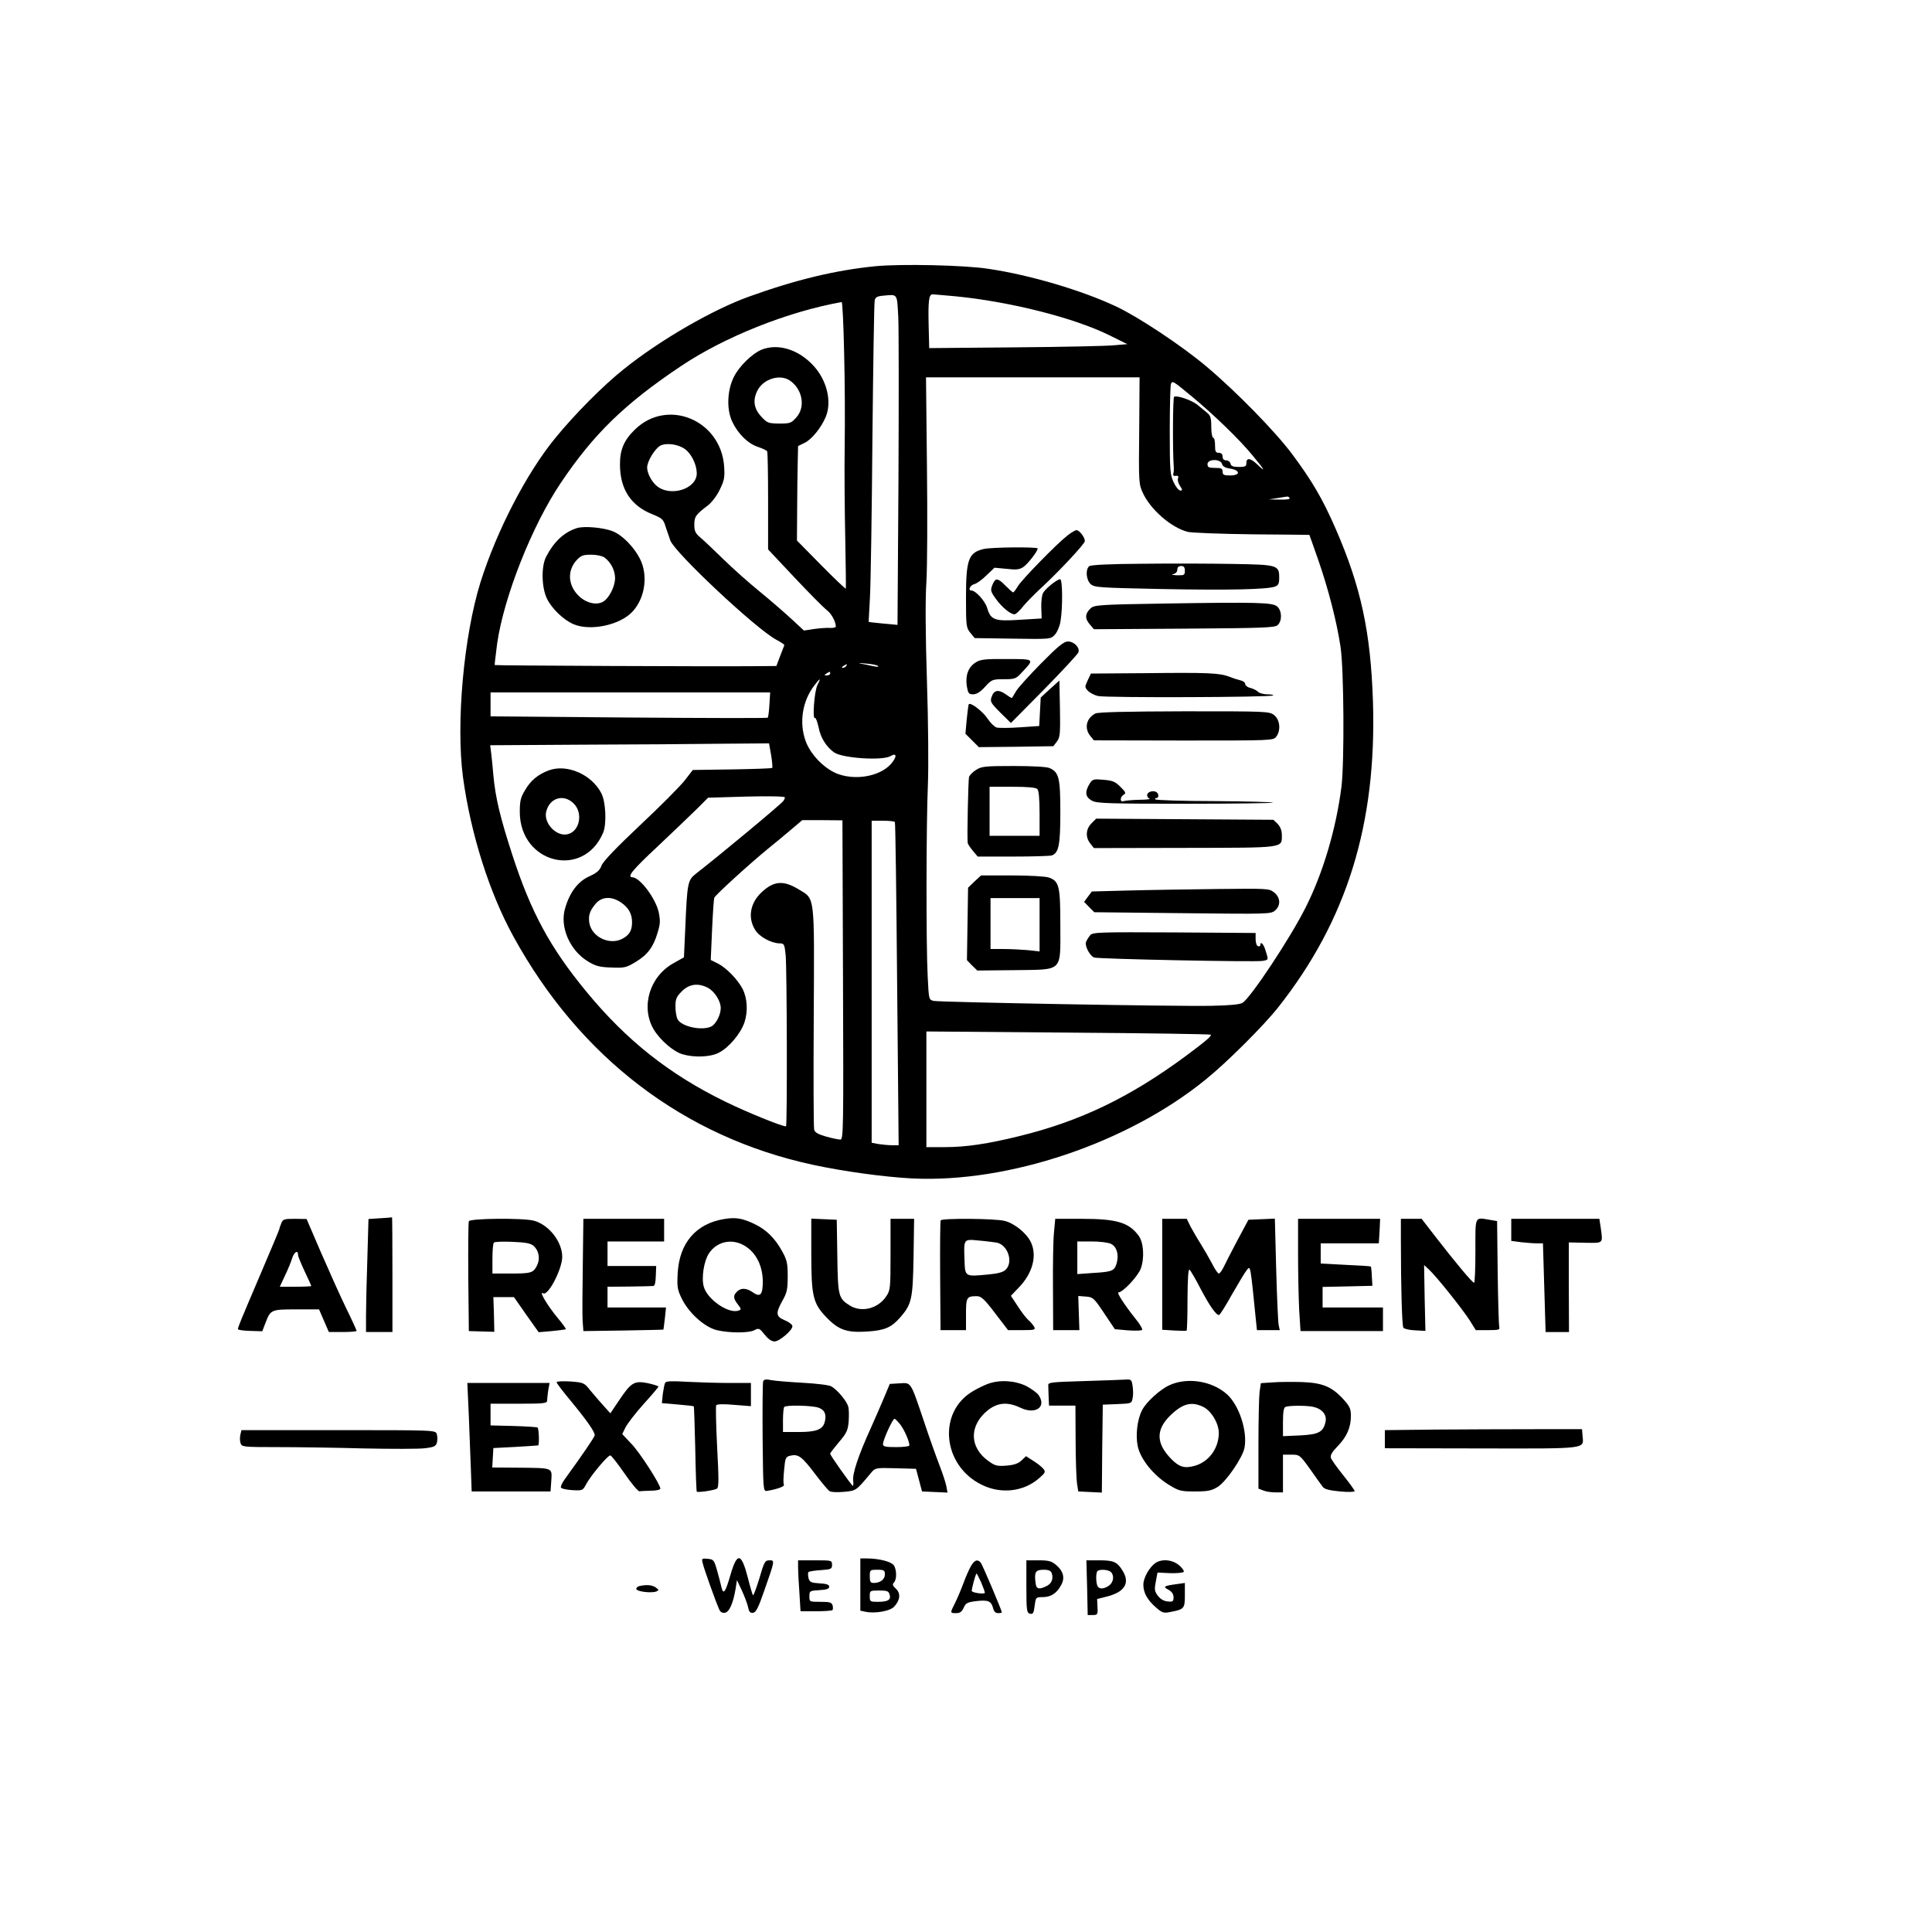 <?xml version="1.0" standalone="no"?>
<!DOCTYPE svg PUBLIC "-//W3C//DTD SVG 20010904//EN"
 "http://www.w3.org/TR/2001/REC-SVG-20010904/DTD/svg10.dtd">
<svg version="1.0" xmlns="http://www.w3.org/2000/svg"
 width="1024pt" height="1024pt" viewBox="0 0 1024 1024"
 preserveAspectRatio="xMidYMid meet">

<g transform="translate(0,1024) scale(0.1,-0.1)"
fill="#000000" stroke="none">
<path d="M4640 8829 c-211 -21 -420 -71 -670 -161 -192 -69 -470 -229 -663
-384 -110 -87 -263 -242 -365 -367 -152 -186 -309 -490 -395 -762 -89 -285
-131 -749 -93 -1035 41 -299 139 -611 268 -845 352 -641 904 -1062 1588 -1209
163 -35 374 -64 525 -72 509 -25 1141 187 1555 524 112 90 308 286 384 382
365 462 523 972 503 1620 -12 372 -64 610 -198 918 -70 160 -124 252 -231 396
-89 119 -295 330 -453 463 -129 109 -361 263 -478 318 -180 85 -455 167 -677
200 -126 20 -466 27 -600 14z m121 -269 c3 -63 3 -456 1 -874 l-5 -758 -76 7
c-42 4 -76 8 -77 9 0 0 3 60 7 131 4 72 10 450 13 840 4 391 9 720 12 732 3
18 13 23 47 26 76 7 71 13 78 -113z m299 110 c291 -28 632 -114 820 -207 l95
-47 -70 -6 c-38 -4 -275 -9 -525 -11 l-455 -4 -3 120 c-3 129 1 165 21 165 6
0 59 -5 117 -10z m-586 -297 c4 -148 5 -371 3 -498 -2 -126 0 -347 3 -490 3
-143 4 -262 3 -265 -2 -2 -61 54 -131 125 l-128 130 1 160 c0 88 2 201 3 251
l2 90 35 17 c36 17 87 79 111 136 34 80 8 192 -62 270 -80 89 -191 123 -279
87 -49 -21 -117 -87 -145 -143 -36 -71 -40 -173 -9 -238 30 -64 84 -117 137
-134 24 -8 45 -18 48 -23 3 -4 5 -123 5 -264 l0 -256 141 -150 c78 -83 154
-159 169 -171 25 -17 49 -62 49 -88 0 -5 -15 -8 -32 -7 -18 1 -56 -2 -85 -6
l-52 -8 -69 64 c-37 34 -112 99 -166 143 -54 44 -140 120 -191 170 -50 49
-106 102 -123 116 -26 22 -32 34 -32 68 0 43 7 53 73 103 19 15 48 52 62 83
24 49 27 64 23 124 -18 245 -300 362 -472 195 -59 -57 -81 -108 -80 -189 1
-128 58 -215 170 -260 54 -22 60 -27 72 -67 8 -24 19 -56 25 -73 25 -66 456
-470 562 -526 25 -13 44 -26 42 -29 -1 -3 -11 -29 -22 -57 l-20 -53 -125 -1
c-188 -2 -1365 3 -1368 6 -1 1 5 52 13 114 35 245 184 624 337 851 174 259
337 418 635 618 232 156 568 290 854 341 4 1 10 -119 13 -266z m-289 -149 c68
-45 86 -141 36 -196 -27 -31 -34 -33 -91 -33 -59 1 -64 3 -96 38 -39 42 -45
87 -19 138 32 61 118 87 170 53z m1853 -266 c-3 -272 -2 -285 19 -330 41 -89
150 -184 238 -207 22 -5 175 -11 343 -13 166 -1 302 -3 302 -3 0 0 21 -58 46
-130 54 -155 99 -329 119 -463 18 -116 21 -611 5 -742 -28 -221 -97 -456 -190
-640 -80 -160 -290 -477 -334 -505 -15 -9 -65 -14 -166 -16 -187 -4 -1437 19
-1471 26 -26 6 -26 7 -32 128 -9 166 -8 814 1 1017 4 91 2 338 -5 550 -8 245
-9 436 -3 525 5 78 6 353 3 613 l-5 472 566 0 566 0 -2 -282z m280 180 c121
-101 250 -226 321 -312 67 -81 73 -94 22 -45 -34 32 -56 34 -55 3 0 -16 -7
-19 -40 -19 -31 0 -42 5 -44 18 -2 9 -12 17 -23 17 -12 0 -19 7 -19 20 0 13
-7 20 -20 20 -17 0 -20 7 -20 40 0 22 -4 40 -10 40 -5 0 -10 26 -10 58 0 47
-4 60 -23 75 -12 10 -35 29 -51 42 -30 24 -108 51 -123 42 -7 -4 -8 -287 -2
-367 1 -14 1 -32 -2 -40 -3 -10 2 -14 13 -12 12 2 16 -2 12 -13 -4 -8 1 -26
10 -40 14 -21 14 -25 2 -25 -8 0 -24 19 -35 43 -19 40 -21 60 -21 274 0 127 3
238 6 247 8 20 10 18 112 -66z m-2688 -278 c34 -24 62 -81 63 -127 2 -86 -144
-130 -215 -66 -27 24 -48 67 -48 95 0 33 41 100 70 116 32 16 94 8 130 -18z
m2847 -79 c3 -13 17 -21 44 -25 54 -9 54 -36 -1 -36 -33 0 -40 3 -40 20 0 17
-7 20 -40 20 -33 0 -40 3 -40 20 0 28 69 29 77 1z m358 -181 c4 -6 -15 -9 -52
-8 l-58 1 45 7 c25 4 48 8 52 8 4 1 10 -2 13 -8z m-2181 -890 c5 -5 -8 -5 -30
0 -22 5 -50 11 -64 13 -14 3 0 3 30 0 30 -2 59 -8 64 -13z m-169 0 c-3 -5 -12
-10 -18 -10 -7 0 -6 4 3 10 19 12 23 12 15 0z m-85 -40 c0 -5 -8 -10 -17 -10
-15 0 -16 2 -3 10 19 12 20 12 20 0z m-68 -62 c-16 -34 -27 -183 -13 -173 5 2
13 -21 20 -51 10 -54 41 -103 82 -132 45 -31 258 -45 300 -19 28 17 34 1 11
-30 -51 -72 -182 -102 -286 -67 -73 25 -151 104 -177 179 -34 97 -16 210 47
292 32 42 37 42 16 1z m-254 -103 c-2 -35 -6 -66 -9 -69 -3 -3 -334 -2 -737 1
l-732 6 0 64 0 63 741 0 741 0 -4 -65z m9 -267 c6 -35 8 -65 6 -68 -3 -3 -98
-6 -213 -8 l-208 -3 -45 -58 c-26 -32 -132 -139 -237 -237 -125 -118 -194
-190 -202 -212 -9 -25 -24 -38 -65 -57 -60 -27 -104 -85 -128 -170 -29 -97 24
-221 120 -280 41 -25 61 -31 124 -33 71 -3 80 -1 131 30 63 38 94 80 116 157
14 45 14 63 5 107 -17 74 -99 182 -138 184 -33 1 -2 38 135 166 81 76 173 165
206 197 l59 59 203 6 c118 3 204 1 204 -4 0 -5 -4 -14 -8 -19 -11 -17 -350
-298 -465 -387 -42 -33 -45 -49 -55 -288 l-7 -154 -55 -31 c-127 -70 -175
-231 -106 -350 34 -57 105 -119 154 -133 61 -18 147 -15 191 8 54 27 117 102
137 162 19 58 15 129 -11 178 -25 48 -84 109 -128 132 l-40 20 7 159 c4 87 9
165 12 171 7 16 193 185 284 259 36 29 91 75 123 102 l59 50 106 0 107 -1 3
-846 c3 -794 2 -846 -14 -846 -10 0 -44 7 -76 16 -44 13 -60 22 -63 38 -3 11
-4 282 -2 600 3 660 8 618 -83 674 -79 47 -129 43 -193 -17 -61 -56 -75 -135
-35 -199 22 -37 85 -71 129 -72 25 0 27 -4 33 -61 7 -67 9 -909 2 -909 -23 0
-210 76 -322 131 -297 145 -524 325 -737 584 -192 233 -293 421 -391 722 -65
200 -90 304 -101 423 -3 36 -8 86 -11 112 l-6 48 489 3 c268 1 601 3 739 5
l250 2 11 -62z m656 -355 c3 -5 8 -392 12 -860 l8 -853 -34 0 c-19 0 -51 3
-71 6 l-38 7 0 853 0 854 59 0 c33 0 62 -3 64 -7z m-1452 -426 c40 -27 59 -60
59 -105 0 -44 -14 -68 -52 -88 -67 -35 -160 9 -174 82 -7 40 1 66 33 104 32
38 84 41 134 7z m460 -452 c36 -19 69 -70 69 -108 0 -35 -24 -83 -49 -97 -48
-25 -159 -2 -180 38 -6 12 -11 42 -11 67 0 40 5 52 34 81 39 39 86 45 137 19z
m2666 -249 c7 -6 -27 -35 -132 -113 -295 -218 -558 -345 -880 -424 -170 -42
-285 -59 -397 -59 l-98 0 0 307 0 306 751 -6 c413 -3 753 -8 756 -11z"/>
<path d="M3058 7441 c-69 -22 -121 -71 -163 -151 -27 -51 -25 -163 4 -223 26
-53 87 -112 140 -135 90 -39 249 -5 315 68 56 62 77 159 52 243 -20 69 -97
157 -158 181 -49 20 -152 29 -190 17z m146 -156 c34 -25 56 -69 56 -109 0 -45
-33 -109 -65 -126 -37 -20 -94 -4 -132 36 -54 57 -56 133 -5 187 22 23 34 27
76 27 29 0 59 -7 70 -15z"/>
<path d="M5658 7402 c-60 -47 -243 -235 -263 -269 -11 -18 -22 -33 -25 -33 -3
0 -21 16 -40 35 -42 43 -54 44 -70 5 -11 -28 -10 -34 16 -71 35 -50 87 -91
105 -84 8 4 28 23 44 44 17 20 55 59 85 87 92 84 240 241 240 256 0 20 -29 58
-44 58 -7 0 -29 -13 -48 -28z"/>
<path d="M5213 7330 c-80 -19 -93 -56 -93 -257 0 -150 1 -160 23 -187 l23 -28
201 -3 c201 -3 202 -3 224 21 12 13 26 45 30 71 12 73 11 223 -2 223 -16 0
-79 -50 -91 -74 -6 -11 -10 -46 -9 -77 l2 -57 -116 -7 c-134 -9 -154 -1 -173
63 -11 37 -61 92 -83 92 -20 0 -8 28 15 34 13 3 42 24 65 47 l42 40 64 -6 c50
-6 68 -4 88 9 24 16 77 84 77 99 0 9 -246 7 -287 -3z"/>
<path d="M6056 7252 c-178 -1 -274 -6 -283 -13 -21 -18 -16 -73 8 -95 20 -18
46 -19 378 -26 358 -7 557 -2 599 13 18 7 22 16 22 47 0 67 -8 69 -245 73
-115 2 -331 3 -479 1z m224 -37 c0 -23 -3 -25 -42 -24 -24 1 -33 4 -20 6 14 3
22 12 22 24 0 12 7 19 20 19 15 0 20 -7 20 -25z"/>
<path d="M6164 7041 c-331 -5 -364 -8 -382 -24 -31 -28 -33 -55 -7 -85 l23
-27 479 3 c420 3 480 5 495 19 24 22 23 75 -2 98 -24 22 -102 24 -606 16z"/>
<path d="M5520 6726 c-62 -63 -122 -129 -133 -147 -11 -19 -22 -36 -23 -38 -2
-2 -17 7 -33 19 -39 27 -63 23 -75 -13 -9 -25 -6 -32 46 -84 l56 -55 176 178
c97 99 179 187 182 197 8 25 -23 57 -56 57 -21 0 -52 -25 -140 -114z"/>
<path d="M5173 6730 c-40 -24 -57 -68 -49 -125 7 -40 10 -45 34 -45 18 0 38
12 63 40 35 38 39 40 99 40 59 0 65 2 96 36 68 72 70 71 -81 71 -111 1 -138
-2 -162 -17z"/>
<path d="M6064 6672 l-282 -2 -17 -36 c-16 -34 -16 -37 1 -55 9 -10 33 -23 53
-28 38 -10 919 -7 929 3 3 3 -11 6 -31 6 -19 0 -42 6 -49 13 -7 8 -26 17 -41
21 -15 3 -27 13 -27 20 0 8 -10 16 -22 19 -13 3 -42 12 -64 21 -53 19 -108 22
-450 18z"/>
<path d="M5565 6588 l-49 -45 -4 -76 -4 -75 -103 -7 c-56 -4 -112 -4 -123 -1
-12 4 -34 26 -49 49 -25 37 -88 85 -98 75 -2 -2 -7 -38 -11 -80 l-7 -77 36
-36 35 -35 198 2 197 3 19 25 c17 23 18 42 16 174 l-3 149 -50 -45z"/>
<path d="M5805 6458 c-48 -26 -59 -78 -26 -119 l19 -23 475 -1 c465 0 476 0
491 20 26 33 20 90 -10 114 -26 21 -36 21 -478 21 -307 -1 -457 -4 -471 -12z"/>
<path d="M5173 6159 c-18 -11 -34 -28 -37 -37 -4 -15 -11 -318 -7 -349 0 -6
13 -25 27 -42 l26 -31 188 0 c104 0 196 3 205 6 37 14 45 57 45 229 0 181 -7
212 -57 234 -14 7 -92 11 -191 11 -151 0 -170 -2 -199 -21z m325 -101 c8 -8
12 -52 12 -130 l0 -118 -132 0 -133 0 0 130 0 130 121 0 c80 0 124 -4 132 -12z"/>
<path d="M5777 6089 c-29 -46 -26 -74 13 -94 25 -13 97 -15 496 -15 257 0 465
3 461 6 -3 3 -143 7 -311 8 -167 0 -308 5 -312 9 -4 4 -2 7 4 7 17 0 15 27 -3
34 -20 7 -45 -3 -45 -19 0 -7 6 -16 13 -18 6 -3 -18 -6 -55 -6 -36 -1 -73 -4
-82 -7 -21 -8 -21 22 0 34 13 7 11 14 -17 41 -27 28 -42 34 -90 38 -52 5 -58
3 -72 -18z"/>
<path d="M5785 5876 c-30 -30 -33 -74 -6 -107 l19 -24 482 1 c536 1 514 -2
514 69 0 23 -8 43 -22 58 l-23 22 -469 3 -470 3 -25 -25z"/>
<path d="M5165 5568 l-34 -33 -3 -192 -3 -192 27 -28 28 -27 197 2 c261 4 243
-14 243 238 0 207 -6 234 -61 253 -18 6 -102 11 -196 11 l-163 0 -35 -32z
m345 -229 l0 -142 -61 7 c-34 3 -93 6 -130 6 l-69 0 0 135 0 135 130 0 130 0
0 -141z"/>
<path d="M5976 5520 l-189 -5 -21 -28 -20 -27 27 -28 27 -27 468 -5 c453 -5
468 -5 490 14 31 27 29 69 -5 96 -26 21 -34 21 -308 18 -154 -2 -365 -5 -469
-8z"/>
<path d="M5778 5283 c-8 -10 -18 -26 -22 -36 -7 -21 20 -73 43 -82 21 -8 859
-25 893 -18 32 6 32 4 16 54 -10 35 -28 54 -28 29 0 -5 -6 -7 -13 -5 -7 3 -12
20 -12 38 l0 32 -431 3 c-401 2 -432 1 -446 -15z"/>
<path d="M2909 6157 c-57 -21 -97 -54 -126 -105 -24 -39 -28 -58 -28 -117 2
-273 338 -355 442 -108 19 47 14 164 -10 209 -52 100 -182 156 -278 121z m132
-176 c52 -52 30 -151 -35 -163 -59 -12 -126 61 -111 120 18 74 93 96 146 43z"/>
<path d="M2014 3783 l-61 -4 -6 -211 c-4 -116 -7 -251 -7 -300 l0 -88 70 0 70
0 0 305 c0 168 -1 304 -2 303 -2 -1 -30 -3 -64 -5z"/>
<path d="M3839 3779 c-150 -24 -238 -127 -247 -286 -4 -74 -2 -88 22 -137 37
-75 120 -150 185 -166 67 -16 171 -16 200 0 23 12 27 10 54 -24 18 -23 37 -36
52 -36 26 0 95 59 95 81 0 8 -18 22 -40 31 -48 20 -50 37 -13 104 24 42 28 60
28 129 0 70 -4 87 -30 134 -38 69 -85 115 -149 145 -62 29 -97 35 -157 25z
m116 -147 c55 -37 87 -104 88 -183 0 -72 -13 -87 -54 -58 -33 23 -62 24 -83 3
-21 -21 -20 -36 5 -68 18 -23 19 -27 4 -32 -52 -20 -167 59 -185 127 -13 47 1
135 27 175 44 67 129 83 198 36z"/>
<path d="M1490 3754 c-6 -14 -10 -27 -10 -30 0 -2 -45 -111 -101 -241 -107
-251 -116 -273 -118 -287 -1 -5 28 -9 64 -10 l65 -2 17 44 c27 71 30 72 164
72 l120 0 26 -60 26 -60 74 0 c40 0 73 3 73 6 0 4 -26 61 -59 128 -32 66 -91
199 -132 293 l-74 172 -63 1 c-58 0 -63 -2 -72 -26z m90 -167 c0 -7 16 -45 35
-86 19 -40 35 -75 35 -77 0 -2 -38 -4 -84 -4 l-83 0 27 58 c15 31 33 74 39 95
12 34 31 43 31 14z"/>
<path d="M2485 3767 c-3 -7 -4 -140 -3 -297 l3 -285 68 -2 67 -2 -2 92 -3 92
54 0 55 0 65 -93 66 -93 70 6 c39 4 72 8 74 10 2 2 -17 28 -41 57 -57 68 -105
150 -79 133 26 -15 100 127 101 193 0 80 -70 170 -150 192 -54 15 -339 13
-345 -3z m344 -131 c28 -26 35 -69 17 -104 -20 -39 -31 -42 -142 -42 l-94 0 0
78 c0 43 3 82 8 86 4 5 48 6 99 4 71 -3 96 -8 112 -22z"/>
<path d="M3089 3538 c-2 -134 -3 -268 -1 -298 l4 -55 211 3 c116 2 212 4 213
5 1 1 4 28 8 60 l6 57 -155 0 -155 0 0 55 0 55 115 1 c63 1 121 2 128 3 8 1
12 20 13 54 l2 52 -129 0 -129 0 0 65 0 65 150 0 150 0 0 60 0 60 -214 0 -214
0 -3 -242z"/>
<path d="M4300 3597 c0 -229 9 -266 83 -342 63 -65 108 -80 218 -72 88 6 123
21 169 73 63 72 68 98 72 322 l3 202 -62 0 -63 0 0 -189 c0 -179 -1 -190 -23
-222 -43 -65 -130 -87 -192 -49 -61 38 -64 49 -67 262 l-3 193 -67 3 -68 3 0
-184z"/>
<path d="M4986 3772 c-3 -5 -4 -137 -3 -295 l2 -287 68 0 67 0 0 84 c0 90 3
96 58 96 22 0 40 -16 96 -90 l69 -90 74 0 c67 0 73 2 64 18 -5 9 -19 26 -32
37 -12 11 -37 44 -56 74 l-35 53 40 42 c75 76 100 170 66 242 -23 48 -87 100
-139 113 -51 13 -331 15 -339 3z m296 -118 c59 -11 90 -102 49 -143 -14 -14
-40 -21 -93 -26 -125 -12 -123 -13 -126 79 -4 110 -5 109 75 101 38 -3 80 -9
95 -11z"/>
<path d="M5586 3704 c-4 -41 -6 -174 -5 -295 l1 -219 70 0 69 0 -3 90 -3 91
40 -3 c38 -3 43 -7 97 -88 l57 -85 68 -6 c37 -3 72 -2 76 2 5 3 -11 31 -35 60
-56 70 -101 139 -90 139 23 0 102 84 118 125 21 56 16 141 -12 177 -52 69
-116 88 -300 88 l-141 0 -7 -76z m303 -57 c30 -15 42 -56 30 -101 -12 -42 -23
-47 -126 -53 l-83 -6 0 87 0 86 78 0 c42 0 88 -6 101 -13z"/>
<path d="M6160 3486 l0 -294 63 -4 c34 -2 64 -2 66 -1 3 2 5 77 5 167 1 114 4
162 11 156 6 -5 33 -51 59 -102 47 -89 81 -138 97 -138 4 0 35 48 68 108 34
59 69 118 79 130 20 26 19 30 48 -260 l6 -58 60 0 61 0 -6 28 c-3 16 -9 149
-13 296 l-7 267 -70 -3 -70 -3 -59 -110 c-32 -60 -65 -125 -73 -142 -9 -18
-20 -33 -25 -33 -5 0 -22 24 -36 53 -15 28 -42 75 -60 104 -18 28 -42 70 -54
92 l-20 41 -65 0 -65 0 0 -294z"/>
<path d="M6880 3593 c0 -104 3 -237 6 -298 l7 -110 218 0 219 0 0 63 0 62
-160 0 -160 0 0 55 0 54 132 3 132 3 -3 50 c-1 28 -4 51 -5 52 -1 2 -62 6
-134 9 l-132 7 0 54 0 53 154 0 154 0 4 65 3 65 -217 0 -218 0 0 -187z"/>
<path d="M7425 3662 c0 -248 6 -447 13 -459 4 -6 32 -13 62 -14 l55 -3 -4 174
-3 175 27 -25 c38 -35 173 -204 214 -267 l33 -53 65 0 c57 0 64 2 59 18 -2 9
-6 139 -8 289 l-3 271 -35 6 c-86 14 -80 27 -80 -164 0 -93 -3 -170 -7 -169
-9 0 -96 104 -203 242 l-75 97 -55 0 -55 0 0 -118z"/>
<path d="M8010 3721 l0 -58 53 -7 c28 -3 66 -6 83 -6 l32 0 7 -235 7 -235 62
0 62 0 -1 238 0 237 88 -2 c97 -1 93 -6 81 81 l-7 46 -233 0 -234 0 0 -59z"/>
<path d="M4045 2919 c-3 -8 -4 -142 -3 -299 3 -279 3 -285 23 -282 52 8 95 24
90 32 -4 6 -3 41 1 79 6 66 8 70 35 76 41 9 60 -6 129 -97 35 -46 69 -87 78
-92 8 -5 42 -6 76 -3 64 6 63 5 143 101 22 26 24 27 130 24 l108 -3 16 -60 16
-60 68 -3 67 -3 -6 33 c-3 18 -20 69 -37 113 -17 44 -55 150 -83 235 -71 210
-66 202 -128 198 l-52 -3 -27 -65 c-15 -36 -48 -112 -74 -170 -65 -143 -97
-239 -93 -277 2 -17 1 -30 -2 -28 -10 6 -120 162 -120 170 0 4 21 31 47 62 40
47 47 61 51 108 2 30 2 65 -2 79 -7 29 -59 91 -90 108 -11 7 -79 15 -151 19
-71 4 -147 10 -167 14 -28 6 -39 4 -43 -6z m293 -140 c33 -11 44 -36 33 -77
-11 -39 -45 -52 -138 -52 l-83 0 0 63 c0 35 3 67 7 70 10 11 147 8 181 -4z
m435 -91 c22 -30 47 -88 47 -109 0 -5 -31 -9 -70 -9 -58 0 -70 3 -70 16 0 22
51 134 61 134 4 0 19 -15 32 -32z"/>
<path d="M5745 2920 c-173 -5 -190 -7 -189 -22 0 -10 1 -38 2 -63 l2 -45 70 0
70 0 1 -182 c0 -101 4 -203 7 -228 l7 -45 62 -3 63 -3 2 233 3 233 76 3 c75 3
77 3 82 31 4 16 3 45 0 65 -5 33 -8 36 -37 34 -17 -1 -116 -5 -221 -8z"/>
<path d="M2950 2914 c0 -5 32 -47 71 -94 91 -110 134 -172 131 -188 -3 -12
-65 -103 -160 -234 -12 -17 -21 -36 -19 -42 2 -6 29 -12 60 -14 54 -3 56 -2
73 30 24 46 117 157 129 154 6 -1 40 -45 76 -97 36 -52 71 -94 78 -93 6 1 34
2 61 3 28 0 50 5 50 11 0 22 -107 189 -153 237 l-49 52 17 35 c10 20 53 76 96
124 44 48 79 90 79 93 0 3 -26 11 -57 18 -72 14 -88 4 -153 -93 l-45 -67 -35
39 c-19 21 -51 58 -70 81 -34 43 -36 43 -107 49 -40 2 -73 1 -73 -4z"/>
<path d="M3526 2912 c-4 -6 -9 -33 -13 -60 l-5 -49 83 -7 c46 -4 85 -8 86 -10
2 -2 5 -103 8 -226 2 -122 6 -224 8 -226 6 -6 93 7 107 16 10 6 10 51 1 220
-6 117 -8 216 -5 222 4 6 41 7 95 2 l89 -7 0 62 0 61 -112 0 c-62 0 -163 3
-224 6 -78 5 -113 4 -118 -4z"/>
<path d="M5238 2906 c-20 -7 -57 -25 -82 -40 -187 -110 -162 -392 46 -495 102
-51 222 -38 304 33 35 30 37 35 24 51 -8 10 -32 29 -53 42 l-39 25 -24 -23
c-17 -16 -40 -24 -79 -27 -48 -4 -61 -1 -93 22 -106 73 -107 193 -3 274 52 39
103 42 169 11 78 -38 140 2 98 65 -8 13 -39 35 -67 50 -60 29 -139 34 -201 12z"/>
<path d="M6200 2899 c-50 -22 -124 -89 -146 -132 -26 -48 -36 -133 -24 -191
14 -69 83 -155 164 -205 55 -34 65 -36 140 -36 68 0 87 4 120 24 45 28 132
155 142 207 17 89 -29 228 -94 285 -79 70 -208 90 -302 48z m176 -115 c44 -21
84 -88 84 -140 -1 -82 -54 -154 -131 -174 -52 -14 -80 -5 -122 38 -80 82 -81
154 -5 229 66 64 112 76 174 47z"/>
<path d="M6744 2913 l-61 -4 -7 -46 c-3 -25 -6 -151 -6 -280 l0 -233 26 -10
c14 -6 43 -10 65 -10 l39 0 0 100 0 100 44 0 c44 0 45 -1 100 -77 30 -43 61
-86 68 -95 9 -11 36 -18 91 -23 42 -4 77 -3 77 2 0 4 -27 42 -60 83 -33 41
-63 83 -66 93 -4 14 6 31 35 61 49 50 71 100 71 161 0 39 -6 51 -41 90 -61 66
-110 86 -221 90 -51 1 -121 1 -154 -2z m214 -129 c48 -10 75 -41 68 -78 -12
-56 -35 -69 -136 -74 l-90 -4 0 75 c0 51 4 77 13 80 18 8 109 8 145 1z"/>
<path d="M2485 2733 c4 -98 9 -227 11 -288 l4 -110 209 0 209 0 4 57 c4 70 12
67 -175 69 l-138 1 3 52 3 51 115 6 c63 4 118 7 122 8 7 1 5 88 -3 95 -2 2
-59 6 -127 8 l-122 3 0 58 0 57 150 0 c136 0 150 2 150 18 0 9 3 34 6 55 l7
37 -218 0 -218 0 8 -177z"/>
<path d="M7613 2663 l-273 -3 0 -48 0 -48 510 -1 c569 -1 544 -4 538 66 l-3
36 -250 0 c-137 0 -373 -1 -522 -2z"/>
<path d="M1274 2636 c-3 -14 -3 -34 1 -45 6 -20 13 -21 198 -21 106 0 311 -3
457 -7 146 -3 291 -3 322 1 50 6 59 11 64 31 3 13 3 33 -1 44 -6 21 -9 21
-520 21 l-515 0 -6 -24z"/>
<path d="M3725 1953 c6 -27 65 -193 86 -241 6 -16 16 -22 31 -20 23 3 44 50
57 128 l7 45 26 -55 c14 -30 29 -70 33 -88 5 -26 11 -32 27 -30 15 2 28 28 59
118 57 162 56 160 27 160 -23 0 -28 -8 -53 -95 -16 -52 -31 -93 -34 -90 -3 3
-15 44 -27 92 -35 135 -57 138 -93 14 -26 -90 -37 -106 -47 -64 -3 15 -14 55
-23 88 -16 57 -19 60 -50 63 -32 3 -33 2 -26 -25z"/>
<path d="M4560 1841 l0 -138 29 -6 c51 -10 128 4 150 27 32 35 36 70 10 95
-18 16 -20 24 -11 33 16 16 15 70 -1 92 -14 19 -76 35 -139 36 l-38 0 0 -139z
m130 54 c0 -26 -25 -45 -59 -45 -17 0 -21 6 -21 35 0 34 1 35 40 35 36 0 40
-3 40 -25z m25 -106 c9 -28 -8 -39 -62 -39 -41 0 -43 1 -43 30 0 29 1 30 49
30 42 0 51 -3 56 -21z"/>
<path d="M4230 1933 c0 -21 3 -82 7 -135 l6 -98 82 0 c45 0 84 3 87 6 3 3 4
14 1 25 -5 16 -14 19 -64 19 -59 0 -59 0 -59 29 0 29 2 30 53 33 38 2 52 7 52
18 0 11 -14 16 -52 18 -45 3 -52 6 -58 29 -3 14 -3 28 0 31 3 3 32 8 65 10 55
4 60 6 60 28 0 24 -2 24 -90 24 l-90 0 0 -37z"/>
<path d="M5147 1941 c-10 -17 -29 -60 -42 -96 -14 -37 -34 -84 -45 -105 -25
-50 -25 -50 8 -50 20 0 30 7 40 29 11 25 19 29 68 35 62 7 78 0 88 -39 4 -16
13 -25 26 -25 11 0 20 2 20 4 0 10 -103 253 -112 264 -17 19 -32 14 -51 -17z
m53 -87 c11 -26 20 -51 20 -56 0 -8 -58 -2 -69 8 -4 4 20 94 25 94 2 0 12 -21
24 -46z"/>
<path d="M5440 1831 c0 -127 2 -139 19 -144 16 -4 20 3 25 42 6 46 6 46 46 46
42 1 73 22 96 67 19 36 9 72 -28 103 -25 21 -40 25 -94 25 l-64 0 0 -139z
m135 69 c9 -30 -2 -55 -31 -68 -38 -18 -51 -14 -55 16 -8 59 -1 72 41 72 30 0
40 -5 45 -20z"/>
<path d="M5762 1825 l3 -145 27 0 c25 0 27 3 25 42 l-2 43 48 12 c98 24 128
72 87 138 -29 47 -47 55 -125 55 l-67 0 4 -145z m126 83 c19 -19 14 -55 -10
-72 -29 -20 -54 -20 -62 0 -8 21 -8 69 1 77 11 11 58 8 71 -5z"/>
<path d="M6123 1955 c-32 -23 -63 -78 -63 -114 0 -43 21 -81 66 -120 31 -28
42 -32 71 -26 80 15 83 18 83 90 l0 65 -42 -6 c-70 -9 -76 -14 -45 -30 18 -10
27 -23 27 -40 0 -22 -4 -25 -32 -22 -20 2 -38 13 -51 30 -18 24 -19 34 -11 75
l9 48 67 -3 c37 -1 69 2 72 7 3 5 -8 21 -25 35 -35 30 -92 35 -126 11z"/>
<path d="M3387 1833 c-10 -3 -16 -10 -14 -16 4 -13 80 -22 106 -12 14 6 14 8
-3 21 -19 14 -53 16 -89 7z"/>
</g>
</svg>
